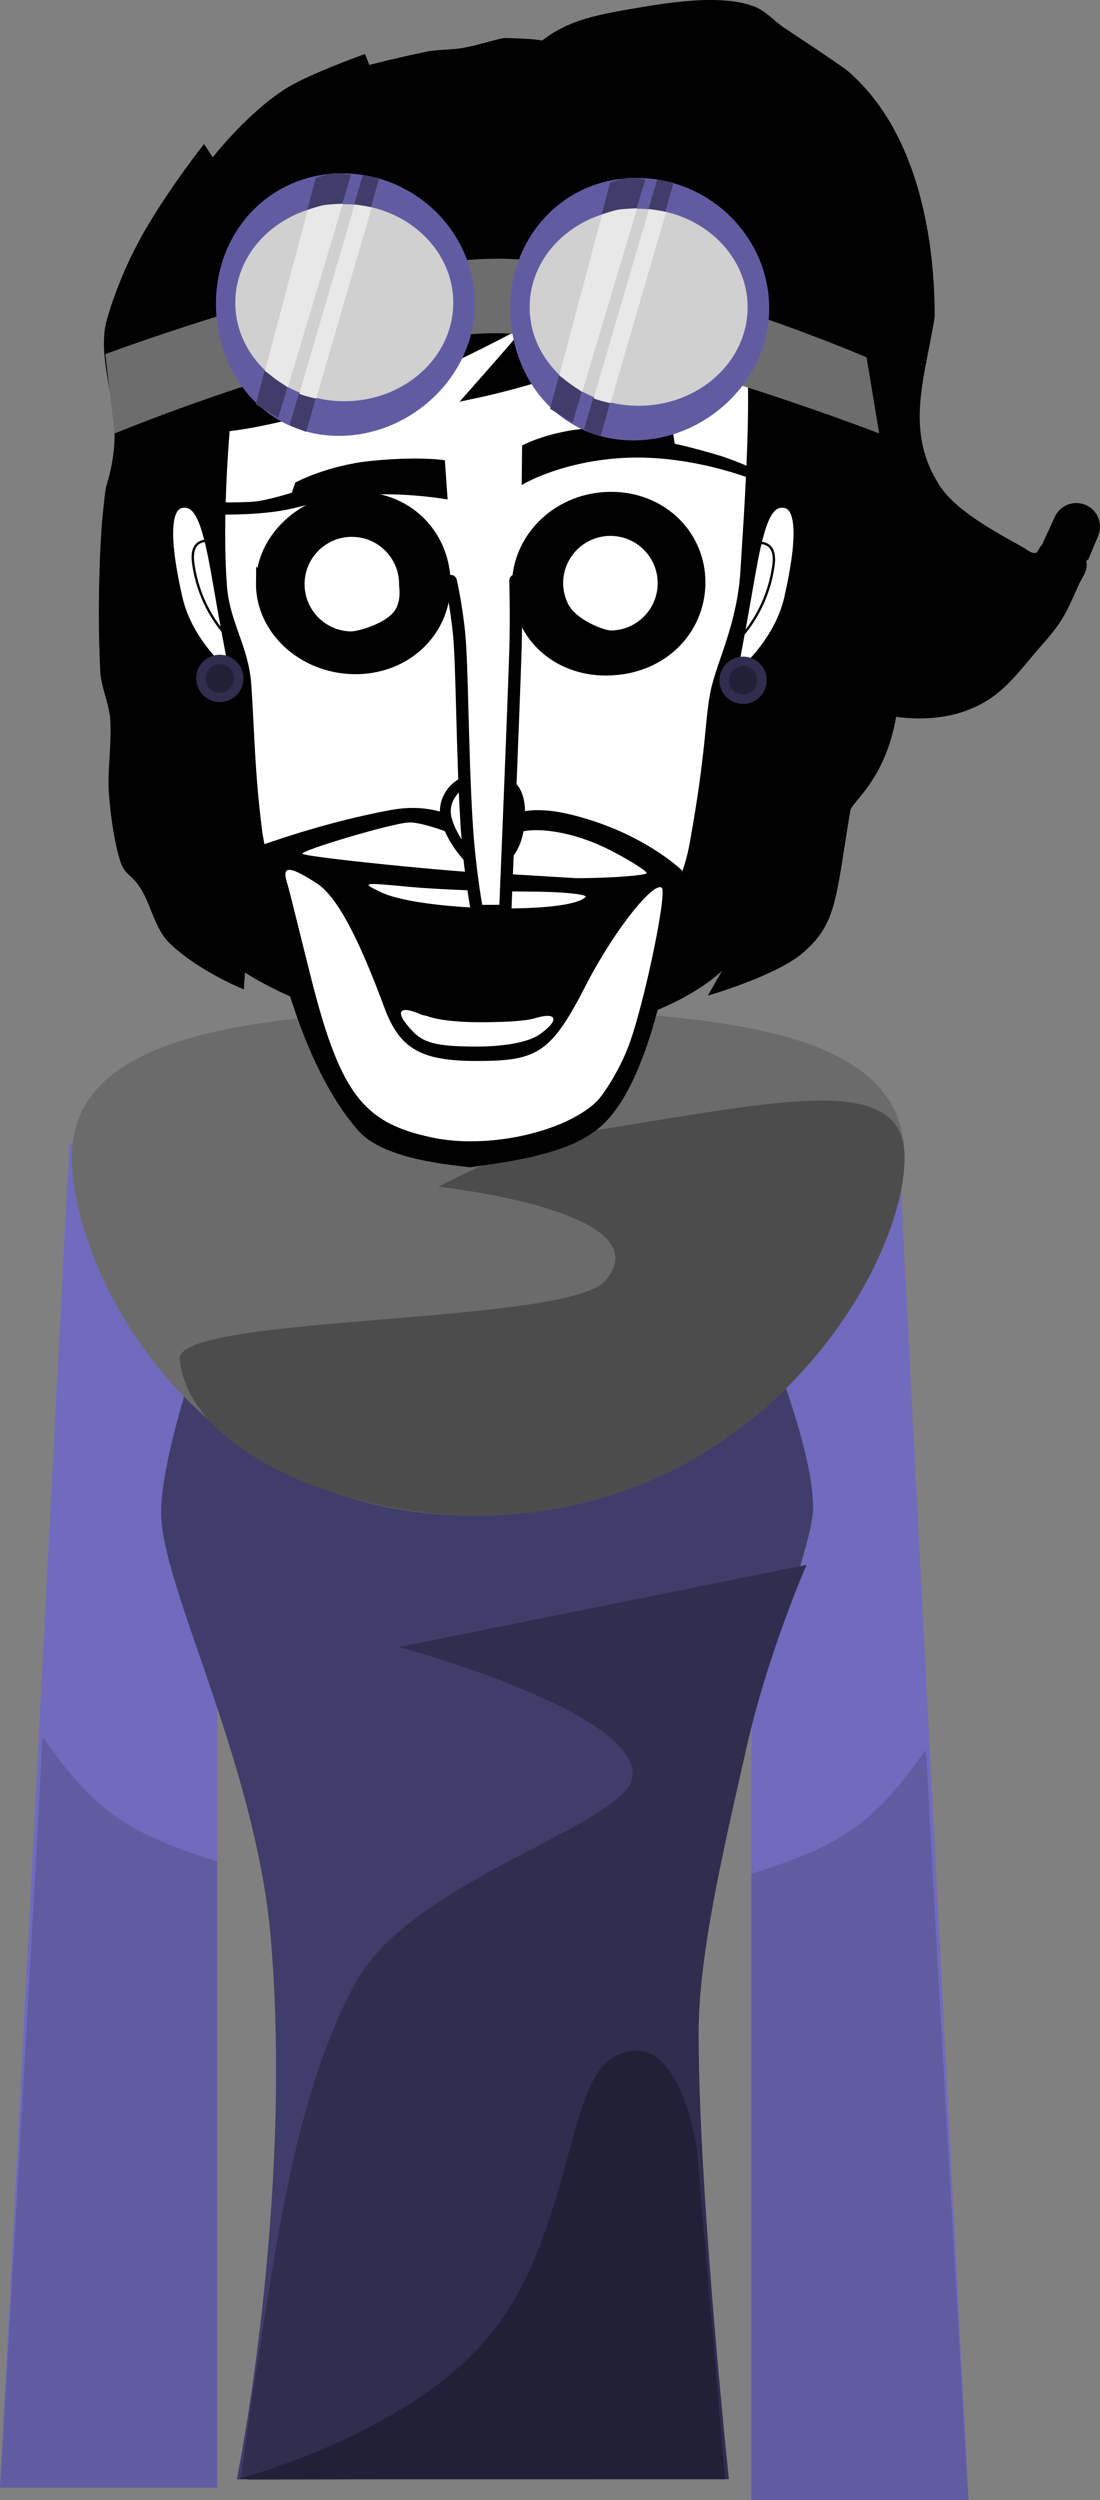 <svg version="1.1" xmlns="http://www.w3.org/2000/svg" xmlns:xlink="http://www.w3.org/1999/xlink" width="116.25" height="264.05" viewBox="0,0,116.25,264.05"><rect x="0" y="0" width="116.25" height="264.05" fill="#808080" stroke="none"/><g transform="translate(-189.738,-43.637)"><g data-paper-data="{&quot;isPaintingLayer&quot;:true}" fill-rule="nonzero" stroke-linejoin="miter" stroke-miterlimit="10" stroke-dasharray="" stroke-dashoffset="0" style="mix-blend-mode: normal"><path d="M246.459,48.38c2.648,-2.247 5.207,-2.982 9.585,-3.73c3.758,-0.642 9.657,-1.734 13.391,-0.332c1.196,0.449 2.072,1.495 3.125,2.218c0.476,0.326 6.059,3.989 6.816,4.642c7.122,6.144 9.152,17.065 9.141,25.92c-1,6.389 -3.287,12.109 0.61,17.95c1.745,2.615 6.012,4.879 8.681,6.366c0.468,0.261 0.994,0.774 1.496,0.586c0.005,-0.002 0.01,-0.004 0.015,-0.006c0.159,-0.312 0.343,-0.608 0.567,-0.881c0.03,-0.037 0.061,-0.074 0.091,-0.11l-0.037,-0.017l1.254,-2.717c0.385,-0.885 1.267,-1.504 2.294,-1.504c1.381,0 2.5,1.119 2.5,2.5c0,0.361 -0.076,0.703 -0.214,1.013l-1.043,2.504l-0.095,-0.039l-0.1,0.217c0.254,0.871 -0.506,1.752 -0.868,2.586c-1.307,3.012 -1.813,3.954 -3.854,6.248c-1.48,1.663 -2.799,3.5 -4.508,4.927c-3.817,3.187 -9.232,3.338 -13.797,1.987c-1.248,-0.369 -2.59,-0.677 -3.609,-1.487c-5.663,-4.502 -2.256,-11.798 -2.256,-17.53c0,-2.794 -0.841,-4.778 -1.995,-7.284c-0.669,-2.848 -0.953,-5.724 -1.565,-8.569c-0.399,-1.855 -1.948,-3.381 -2.159,-5.266c-0.598,-5.342 3.056,-10.546 1.174,-15.966c-0.03,-0.086 -1.211,-2.92 -1.638,-3.12c-4.117,-1.922 -9.901,1.611 -14.253,0.47c-3.242,-0.851 -5.823,-2.928 -8.172,-5.177c-0.644,0.408 -1.706,0.746 -2.879,-0.246c-1.908,-1.615 -0.294,-3.523 -0.294,-3.523c0.814,-0.943 1.573,-1.729 2.32,-2.391c0.008,-0.029 0.016,-0.058 0.023,-0.087z" fill="#000000" stroke="none" stroke-width="0.5" stroke-linecap="butt"/><path d="M200.912,95.226c0.069,-0.464 1.128,-3.05 0.912,-6.833c-0.186,-3.274 -1.728,-7.544 -0.82,-10.894c0.601,-2.216 1.979,-5.96 4.042,-9.514c2.751,-4.738 6.255,-9.14 6.255,-9.14l0.925,1.407c0,0 3.683,-4.735 7.768,-7.292c2.44,-1.527 8.322,-3.625 8.322,-3.625l0.45,1.16c0,0 2.635,-0.683 5.938,-1.379c1.367,-0.288 2.647,-0.179 3.988,-0.424c1.935,-0.354 3.781,-1.014 4.386,-1.037c0.152,-0.006 2.726,0.061 3.594,0.202c2.593,0.421 5.804,1.507 10.183,3.308c0.787,0.324 2.176,-0.116 2.963,0.286c1.483,0.757 1.377,1.337 2.786,2.39c3.591,2.684 8.227,6.248 9.101,7.439c4.293,5.851 6.296,11.039 7.874,15.728c1.743,5.178 2.836,9.746 2.975,13.926c0.046,1.377 1.499,3.334 1.401,5.21c-0.236,4.549 -0.881,5.334 -0.746,5.701c0.331,0.9 2.542,8.409 1.35,16.777c-1.038,7.287 -4.79,9.632 -4.964,10.638c-1.562,9.481 -1.434,11.919 -5.013,15.011c-2.823,2.439 -10.039,4.513 -10.039,4.513l1.508,-2.638c0,0 -7.06,7.351 -24.351,7.205c-16.306,-0.255 -26.072,-7.009 -26.072,-7.009l-0.116,1.788c0,0 -4.585,-1.817 -7.738,-4.767c-1.802,-1.686 -2.058,-4.41 -3.444,-6.298c-0.78,-1.062 -1.411,-1.153 -1.799,-2.243c-0.554,-1.555 -1.06,-4.349 -1.281,-7.365c-0.178,-2.423 0.299,-5.119 0.145,-7.767c-0.097,-1.659 -0.985,-3.53 -1.064,-5.167c-0.414,-8.495 0.195,-15.854 0.195,-15.854c0,0 0.255,-2.576 0.384,-3.441z" data-paper-data="{&quot;index&quot;:null}" fill="#000000" stroke="none" stroke-width="1.5" stroke-linecap="butt"/><g stroke-linecap="butt"><path d="M201.545,304.392c0,0 -0.635,-94.384 -0.793,-118.012c-0.055,-8.153 8.187,-36.761 40.202,-36.921c31.602,-0.158 39.857,29.487 39.849,36.897c-0.077,46.243 0.654,117.986 0.654,117.986l-10.497,0.096l-0.159,-114.843c0,0 0.075,-3.099 -2.816,-3.154c-3.434,-0.065 -2.945,3.116 -2.945,3.116c0,0 -4.318,46.014 -4.281,66.41c0.031,17.423 4.487,48.46 4.487,48.46l-48.214,0.072c0,0 3.918,-29.917 3.872,-47.334c-0.054,-20.492 -4.177,-67.899 -4.177,-67.899c0,0 0.279,-2.919 -2.886,-2.934c-3.111,-0.015 -2.816,2.909 -2.816,2.909l0.353,115.067z" fill="#ffffff" stroke="#000000" stroke-width="2"/><path d="M256.143,200.334c-0.571,0 -1.034,-0.463 -1.034,-1.034c0,-0.571 0.463,-1.034 1.034,-1.034c0.571,0 1.034,0.463 1.034,1.034c0,0.571 -0.463,1.034 -1.034,1.034z" fill="#ffffff" stroke="none" stroke-width="1.5"/><path d="M250.883,204.569c-4.463,-0.314 -6.552,-1.794 -6.17,-2.58c0.118,-0.242 2.846,1.064 6.97,1.305c6.409,0.375 8.51,-0.632 8.51,-0.632v1.346c0,0 -2.413,1.047 -9.311,0.561z" fill="#ffffff" stroke="#000000" stroke-width="0"/><path d="M223.07,199.3c0,-0.571 0.463,-1.034 1.034,-1.034c0.571,0 1.034,0.463 1.034,1.034c0,0.571 -0.463,1.034 -1.034,1.034c-0.571,0 -1.034,-0.463 -1.034,-1.034z" fill="#ffffff" stroke="none" stroke-width="1.5"/><path d="M229.364,204.569c-6.897,0.486 -9.311,-0.561 -9.311,-0.561v-1.346c0,0 2.101,1.007 8.51,0.632c4.124,-0.241 6.853,-1.547 6.97,-1.305c0.383,0.786 -1.706,2.266 -6.17,2.58z" fill="#ffffff" stroke="#000000" stroke-width="0"/><path d="M240.644,261.121c-0.819,0 -1.483,-0.664 -1.483,-1.483c0,-0.819 0.664,-1.483 1.483,-1.483c0.819,0 1.483,0.664 1.483,1.483c0,0.819 -0.664,1.483 -1.483,1.483z" data-paper-data="{&quot;index&quot;:null}" fill="#ffffff" stroke="none" stroke-width="1.5"/><g stroke="none" stroke-width="0"><path d="M189.738,306.369l7.322,-141.793l15.633,-9.253v151.046z" fill="#706bbd"/><path d="M189.738,306.369c0,0 3.199,-54.282 4.481,-79.121c0.032,-0.61 2.822,4.65 7.506,8.059c4.534,3.3 10.967,4.741 10.967,4.95c0,23.416 0,66.112 0,66.112z" fill="#615ca2"/></g><g data-paper-data="{&quot;index&quot;:null}" stroke="none" stroke-width="0"><path d="M269.142,307.687v-151.046l15.633,9.253l7.322,141.793z" fill="#706bbd"/><path d="M269.142,307.687c0,0 0,-42.696 0,-66.112c0,-0.21 6.433,-1.65 10.967,-4.95c4.684,-3.41 7.475,-8.669 7.506,-8.059c1.283,24.839 4.481,79.121 4.481,79.121z" fill="#615ca2"/></g><g stroke="none" stroke-width="0"><path d="M214.764,305.469c0,0 5.92,-28.885 3.616,-56.876c-1.536,-18.662 -11.616,-37.37 -11.616,-45.226c0,-8.26 8.2,-29.002 8.2,-29.002h51.405c0,0 9.3,19.781 9.3,28.502c0,5.563 -10.923,30.812 -11.82,43.036c-2.321,31.597 2.52,59.566 2.52,59.566z" fill="#403d6a"/><path d="M215.164,305.469c0,0 0.788,-6.045 2.567,-17.266c1.602,-10.106 3.856,-24.863 9.678,-35.333c5.915,-10.637 28.193,-16.494 29.131,-21.423c1.31,-6.884 -24.647,-13.877 -24.647,-13.877l43.076,-8.658c0,0 -4.078,9.319 -6.299,19.131c-2.466,10.894 -5.101,21.967 -5.101,30.324c0,17.023 3.2,47.103 3.2,47.103z" fill="#302d4e"/><path d="M214.764,305.469c0,0 17.77,-4.552 26.503,-14.935c8.69,-10.332 8.33,-26.488 13.037,-29.462c7.08,-4.473 9.066,9.389 9.066,9.389l3,35.008z" fill="#222038"/></g><g stroke="none" stroke-width="0"><path d="M285.333,165.9c0,11.598 -15.356,37.8 -45.4,37.8c-30.044,0 -42.6,-26.202 -42.6,-37.8c0,-11.598 14.356,-15.6 44.4,-15.6c30.044,0 43.6,4.002 43.6,15.6z" fill="#6b6b6b"/><path d="M285.333,165.9c0,11.598 -15.356,37.8 -45.4,37.8c-13.506,0 -30.243,-6.639 -31.206,-16.517c-0.457,-4.693 40.919,-3.608 44.964,-8.274c6.382,-7.362 -17.625,-9.943 -17.625,-9.943c0,0 9.228,-4.816 13.936,-5.538c21.23,-3.254 35.33,-7.021 35.33,2.471z" fill="#4c4c4c"/></g></g><path d="M212.978,105.618c-0.577,-7.293 0.335,-17.154 0.335,-17.154c0,0 3.411,-0.041 13.914,-3.144c8.07,-2.384 20.547,-9.487 20.547,-9.487c0,0 -2.16,3.005 -3.408,4.46c-1.327,1.547 -3.993,4.563 -3.993,4.563c0,0 7.838,-1.668 14.675,-4.729c8.568,-3.536 10.593,-6.053 12.95,-4.593c2.783,1.724 1.03,23.183 0.718,28.741c-0.422,5.669 -2.533,9.5 -3.15,12.521c-0.617,3.021 -0.41,6.137 -2.206,16.04c-1.121,6.18 -4.162,8.925 -10.019,14.661c-5.858,5.736 -9.054,9.253 -13.014,9.322c-3.811,0.066 -8.936,-5.1 -13.935,-10.382c-5.324,-5.625 -8.875,-8.477 -9.716,-15.14c-0.757,-6 -0.777,-9.909 -1.123,-15.248c-0.253,-3.903 -2.261,-6.445 -2.576,-10.428z" fill="#ffffff" stroke="#000000" stroke-width="1.5" stroke-linecap="butt"/><g stroke="none" stroke-linecap="butt"><path d="M261.819,135.569c0,0 -1.8,21.133 -8.627,27.071c-3.123,2.716 -8.598,3.571 -13.796,4.275c-3.602,-0.405 -9.42,-1.126 -11.853,-3.932c-8.359,-9.642 -10.569,-29.93 -10.569,-29.93c0,0 6.848,-2.568 14.186,-3.89c6.35,-1.144 9.838,2.999 9.838,2.999c0,0 1.421,-4.304 8.888,-2.539c7.74,1.83 11.934,5.946 11.934,5.946z" fill="#000000" stroke-width="0"/><path d="M244.025,131.721c2.081,-0.899 6.219,-0.287 10.016,1.615c2.209,1.108 4.046,2.302 4.046,2.511c0,0.209 -3.483,0.535 -7.473,0.535l-10.649,-0.647c0,0 3.588,-3.868 4.06,-4.014z" data-paper-data="{&quot;noHover&quot;:false,&quot;origItem&quot;:[&quot;Path&quot;,{&quot;applyMatrix&quot;:true,&quot;segments&quot;:[[[19.44927,304.70129],[0,0],[-0.17188,0.05328]],[[19.13677,305.54629],[0,-0.39586],[0,0]],[19.13677,306.26949],[[21.75395,306.26949],[0,0],[1.45312,0]],[[24.37895,306.14769],[0,0.07612],[0,-0.07612]],[[22.90239,305.27225],[0.80468,0.40346],[-1.38282,-0.69274]],[[19.44927,304.70131],[0.7578,-0.32734],[0,0]]],&quot;closed&quot;:true,&quot;fillColor&quot;:[0,0,0]}]}" fill="#ffffff" stroke-width="0.5"/><path d="M232.885,130.508c0.794,-0.084 2.375,0.393 3.555,0.79c1.823,0.69 7.116,3.656 6.215,4.555c-0.343,0.334 -20.542,-1.631 -20.95,-2.049c-0.257,-0.334 9.485,-3.233 11.18,-3.296z" data-paper-data="{&quot;noHover&quot;:false,&quot;origItem&quot;:[&quot;Path&quot;,{&quot;applyMatrix&quot;:true,&quot;segments&quot;:[[[15.23057,304.30547],[0,0],[-0.61718,0.02284]],[[11.32433,305.42451],[-0.09376,-0.1218],[0.14844,0.15226]],[[17.42589,306.14771],[-0.125,0.1218],[0.32812,-0.32734]],[[16.49621,304.54907],[0.66406,0.25122],[-0.42968,-0.14464]],[[15.23059,304.30547],[0.28906,-0.03046],[0,0]]],&quot;closed&quot;:true,&quot;fillColor&quot;:[0,0,0]}]}" fill="#ffffff" stroke-width="0.5"/><path d="M233.033,137.302c2.874,0.272 8.782,0.493 12.429,0.493c3.668,0 6.415,0.3 6.157,0.571c-1.759,1.86 -17.43,1.492 -21.613,-0.494c-2.145,-1.024 -2.014,-1.051 3.027,-0.57z" data-paper-data="{&quot;noHover&quot;:false,&quot;origItem&quot;:[&quot;Path&quot;,{&quot;applyMatrix&quot;:true,&quot;segments&quot;:[[[15.44933,306.71865],[0,0],[-1.83594,-0.17508]],[[14.34777,306.91657],[-0.78126,-0.373],[1.52344,0.7232]],[[22.01965,307.09165],[-0.64064,0.67752],[0.09376,-0.09896]],[[19.77747,306.89373],[1.33594,0],[-1.32812,0]],[[15.44935,306.71865],[1.04688,0.09896],[0,0]]],&quot;closed&quot;:true,&quot;fillColor&quot;:[0,0,0]}]}" fill="#ffffff" stroke-width="0.5"/><path d="M234.881,150.943c1.244,0.481 3.624,0.653 5.533,0.653c1.888,0 4.595,-0.065 5.775,-0.399c2.424,-0.752 2.747,0.134 0.645,1.638c-1.03,0.752 -3.296,1.331 -6.814,1.331c-4.269,0 -5.552,-0.445 -6.668,-1.615c-1.973,-2.048 -1.56,-2.878 0.993,-1.728z" data-paper-data="{&quot;noHover&quot;:false,&quot;origItem&quot;:[&quot;Path&quot;,{&quot;applyMatrix&quot;:true,&quot;segments&quot;:[[[15.92589,311.65151],[0,0],[-0.92968,-0.4187]],[[15.56651,312.25289],[-0.71874,-0.74602],[0.40626,0.4263]],[[17.90245,312.74771],[-1.55468,0],[1.28126,0]],[[20.27745,312.35185],[-0.375,0.27406],[0.76562,-0.5481]],[[20.04307,311.78091],[0.88282,-0.27406],[-0.42968,0.1218]],[[17.99619,312.00167],[0.6875,0],[-0.69532,0]],[[15.92587,311.65149],[0.45314,0.1751],[0,0]]],&quot;closed&quot;:true,&quot;fillColor&quot;:[0,0,0]}]}" fill="#ffffff" stroke-width="0.5"/><path d="M220.055,136.793c-0.579,-1.86 0.447,-1.605 3.129,0.109c2.016,1.296 4.24,5.215 7.178,13.157c1.63,4.389 3.893,5.63 9.791,5.63c6.456,0 7.854,-0.845 11.629,-8.244c3.025,-5.811 7.11,-10.792 7.904,-10.04c0.579,0.69 -2.138,13.561 -3.768,17.323c-0.858,2.069 -2.343,4.479 -3.179,5.294c-3.411,3.219 -11.538,5.023 -17.437,3.727c-7.379,-1.568 -9.73,-4.834 -12.926,-17.771c-1.051,-4.18 -2.063,-8.37 -2.321,-9.185z" data-paper-data="{&quot;noHover&quot;:false,&quot;origItem&quot;:[&quot;Path&quot;,{&quot;applyMatrix&quot;:true,&quot;segments&quot;:[[[10.70715,306.57397],[0,0],[0.09376,0.29688]],[[11.56653,309.88543],[-0.38282,-1.52252],[1.16406,4.71216]],[[16.20715,316.24189],[-2.6875,-0.57094],[2.14844,0.47198]],[[22.44933,314.91731],[-1.24218,1.17232],[0.30468,-0.29688]],[[23.58995,313.02179],[-0.3125,0.75364],[0.59376,-1.37026]],[[24.97277,306.79473],[0.21094,0.25122],[-0.28906,-0.27406]],[[22.27745,310.38023],[1.10158,-2.11628],[-1.375,2.69484]],[[17.94933,313.50137],[2.35156,0],[-2.14844,0]],[[14.27745,311.35463],[0.59376,1.59864],[-1.07032,-2.89276]],[[11.68371,306.49783],[0.73436,0.47198],[-0.97656,-0.62422]],[[10.70715,306.57395],[-0.21094,-0.67752],[0,0]]],&quot;closed&quot;:true,&quot;fillColor&quot;:[0,0,0]}]}" fill="#ffffff" stroke-width="0.5"/></g><path d="M261.048,90.498c0,0 1.524,0.318 4.256,1.11c2.495,0.724 4.449,1.744 4.449,1.744l0.195,1.17c0,0 -7.25,-3.13 -15.116,-2.471c-6.29,0.527 -9.963,2.812 -9.963,2.812l0.046,-4.177c0,0 3.127,-1.704 7.864,-1.856c4.904,-0.157 8.091,0.591 8.091,0.591z" data-paper-data="{&quot;index&quot;:null}" fill="#000000" stroke="#000000" stroke-width="0" stroke-linecap="butt"/><path d="M240.61,135.045c-1.034,0 -3.538,-3.26 -3.787,-5.364c-0.222,-1.882 1.315,-3.828 3.787,-3.828c2.472,0 4.202,0.491 4.03,4.189c-0.146,3.138 -1.558,5.003 -4.03,5.003z" fill="#ffffff" stroke="#000000" stroke-width="1.15" stroke-linecap="butt"/><path d="M244.212,104.952c0,0 0.103,3.97 0.006,7.127c-0.192,6.251 -1.081,27.761 -1.081,27.761l-2.982,0.009c0,0 -0.803,-4.173 -1.123,-9.5c-0.434,-7.211 -0.45,-16.293 -0.763,-19.632c-0.298,-3.165 -0.896,-5.715 -0.896,-5.715" fill="#ffffff" stroke="#000000" stroke-width="1.3" stroke-linecap="round"/><path d="M214.677,115.742c0,0 -4.932,-3.517 -6.164,-8.975c-1.296,-5.743 -1.461,-9.733 0.48,-9.992c1.941,-0.259 2.703,2.377 3.733,8.356c0.336,1.954 0.661,3.764 0.946,5.315c0.587,3.197 1.005,5.296 1.005,5.296z" data-paper-data="{&quot;index&quot;:null}" fill="#ffffff" stroke="#000000" stroke-width="1" stroke-linecap="butt"/><path d="M214.475,111.573c0,0 -3.564,-2.923 -4.318,-8.451c-0.421,-3.083 2.157,-2.28 2.157,-2.28" fill="none" stroke="#000000" stroke-width="0.25" stroke-linecap="round"/><path d="M217.488,105.138c0.071,-4.892 4.838,-8.936 10.211,-8.858c5.373,0.078 9.027,4.248 8.956,9.14c-0.071,4.892 -4.124,8.794 -9.497,8.716c-5.373,-0.078 -9.742,-4.107 -9.671,-8.999z" fill="#000000" stroke="#000000" stroke-width="1.4" stroke-linecap="butt"/><path d="M221.926,105.256c0.04,-2.758 2.309,-4.962 5.067,-4.922c2.758,0.04 4.962,2.309 4.922,5.067c-0.005,0.316 0.335,1.952 -0.732,3.053c-1.171,1.21 -3.781,1.877 -4.335,1.869c-2.758,-0.04 -4.962,-2.309 -4.922,-5.067z" fill="#ffffff" stroke="#000000" stroke-width="0" stroke-linecap="butt"/><path d="M244.544,105.139c0.204,-4.888 4.453,-8.858 9.77,-8.858c5.318,0 9.275,3.966 9.275,8.858c0,4.892 -3.886,9.071 -9.7,9.142c-5.53,0.067 -9.558,-4.037 -9.345,-9.142z" fill="#000000" stroke="#000000" stroke-width="1.4" stroke-linecap="butt"/><path d="M268.911,105.13c1.029,-5.979 1.791,-8.615 3.733,-8.356c1.941,0.259 1.776,4.249 0.48,9.992c-1.232,5.458 -6.164,8.975 -6.164,8.975c0,0 0.922,-4.633 1.951,-10.611z" data-paper-data="{&quot;index&quot;:null}" fill="#ffffff" stroke="#000000" stroke-width="1" stroke-linecap="butt"/><path d="M269.323,101.063c0,0 2.578,-0.803 2.157,2.28c-0.754,5.527 -4.318,8.451 -4.318,8.451" data-paper-data="{&quot;index&quot;:null}" fill="none" stroke="#000000" stroke-width="0.25" stroke-linecap="round"/><path d="M220.95,94.594c0,0 3.37,-1.819 8.032,-2.282c5.167,-0.513 7.768,-0.066 7.768,-0.066l0.295,4.137c0,0 -3.836,-0.681 -8.018,-0.521c-5.593,0.213 -6.645,1.433 -10.898,1.891c-3.644,0.393 -6.737,0.159 -6.737,0.159l-0.026,-1.232c0,0 3.595,0.074 5.234,-0.068c1.352,-0.117 3.976,-0.938 3.976,-0.938z" fill="#000000" stroke="#000000" stroke-width="0" stroke-linecap="butt"/><g stroke-width="0" stroke-linecap="butt"><path d="M281.32,81.372l1.333,8.042c0,0 -27.025,-10.47 -40.276,-10.583c-14.64,-0.126 -40.515,10.583 -40.515,10.583l-1,-8.375c0,0 26.678,-9.958 41.22,-10.083c14.664,-0.126 39.239,10.417 39.239,10.417z" fill="#6d6d6d" stroke="none"/><g><path d="M271.026,76.399c-0.101,7.594 -6.906,13.872 -14.575,13.751c-7.669,-0.121 -12.885,-6.595 -12.783,-14.189c0.101,-7.594 5.886,-13.652 13.555,-13.531c7.669,0.121 13.905,6.375 13.804,13.969z" fill="#615ca2" stroke="#000000"/><path d="M260.925,62.93l-7.732,26.805l-1.74,-0.736l7.732,-26.384z" fill="#403d6a" stroke="#000000"/><path d="M257.929,62.597l-7.68,25.665l-2.372,-1.446l6.335,-23.895c0,0 1.277,-0.452 1.946,-0.511c0.544,-0.048 1.77,0.186 1.77,0.186z" fill="#403d6a" stroke="#000000"/><path d="M268.746,76.087c0,5.747 -5.157,10.406 -11.517,10.406c-6.361,0 -11.517,-4.659 -11.517,-10.406c0,-5.747 5.157,-10.406 11.517,-10.406c6.361,0 11.517,4.659 11.517,10.406z" fill="#d0d0d0" stroke="none"/><path d="M260.133,66.032c0,0 -4.184,14.33 -5.87,20.174c-0.013,0.046 -1.812,-0.432 -1.786,-0.521c1.668,-5.691 5.853,-19.974 5.853,-19.974z" fill="#e8e8e8" stroke="#000000"/><path d="M257.072,65.636l-5.807,19.406l-2.419,-1.742l4.528,-17.023c0,0 1.082,-0.388 1.676,-0.491c0.636,-0.11 2.022,-0.151 2.022,-0.151z" fill="#e8e8e8" stroke="#000000"/></g><g><path d="M239.919,75.917c-0.101,7.594 -6.906,13.872 -14.575,13.751c-7.669,-0.121 -12.885,-6.595 -12.783,-14.189c0.101,-7.594 5.886,-13.652 13.555,-13.531c7.669,0.121 13.905,6.375 13.804,13.969z" fill="#615ca2" stroke="#000000"/><path d="M229.818,62.448l-7.732,26.805l-1.74,-0.736l7.732,-26.384z" fill="#403d6a" stroke="#000000"/><path d="M226.822,62.115l-7.68,25.665l-2.372,-1.446l6.335,-23.895c0,0 1.277,-0.452 1.946,-0.511c0.544,-0.048 1.77,0.186 1.77,0.186z" fill="#403d6a" stroke="#000000"/><path d="M237.639,75.605c0,5.747 -5.157,10.406 -11.517,10.406c-6.361,0 -11.517,-4.659 -11.517,-10.406c0,-5.747 5.157,-10.406 11.517,-10.406c6.361,0 11.517,4.659 11.517,10.406z" fill="#d0d0d0" stroke="none"/><path d="M229.026,65.55c0,0 -4.184,14.33 -5.87,20.174c-0.013,0.046 -1.812,-0.432 -1.786,-0.521c1.668,-5.691 5.853,-19.974 5.853,-19.974z" fill="#e8e8e8" stroke="#000000"/><path d="M225.965,65.154l-5.807,19.406l-2.419,-1.742l4.528,-17.023c0,0 1.082,-0.388 1.676,-0.491c0.636,-0.11 2.022,-0.151 2.022,-0.151z" fill="#e8e8e8" stroke="#000000"/></g></g><path d="M254.32,110.223c-0.579,0.008 -2.789,-0.768 -3.994,-2.034c-0.997,-1.048 -1.069,-2.588 -1.073,-2.888c-0.04,-2.758 2.164,-5.027 4.922,-5.067c2.758,-0.04 5.027,2.164 5.067,4.922c0.04,2.758 -2.164,5.027 -4.922,5.067z" data-paper-data="{&quot;index&quot;:null}" fill="#ffffff" stroke="#000000" stroke-width="0" stroke-linecap="butt"/><path d="M210.967,115.283c0,-1.105 0.895,-2 2,-2c1.105,0 2,0.895 2,2c0,1.105 -0.895,2 -2,2c-1.105,0 -2,-0.895 -2,-2z" fill="#222038" stroke="#302d4e" stroke-width="1" stroke-linecap="butt"/><path d="M266.267,115.483c0,-1.105 0.895,-2 2,-2c1.105,0 2,0.895 2,2c0,1.105 -0.895,2 -2,2c-1.105,0 -2,-0.895 -2,-2z" fill="#222038" stroke="#302d4e" stroke-width="1" stroke-linecap="butt"/></g></g></svg>